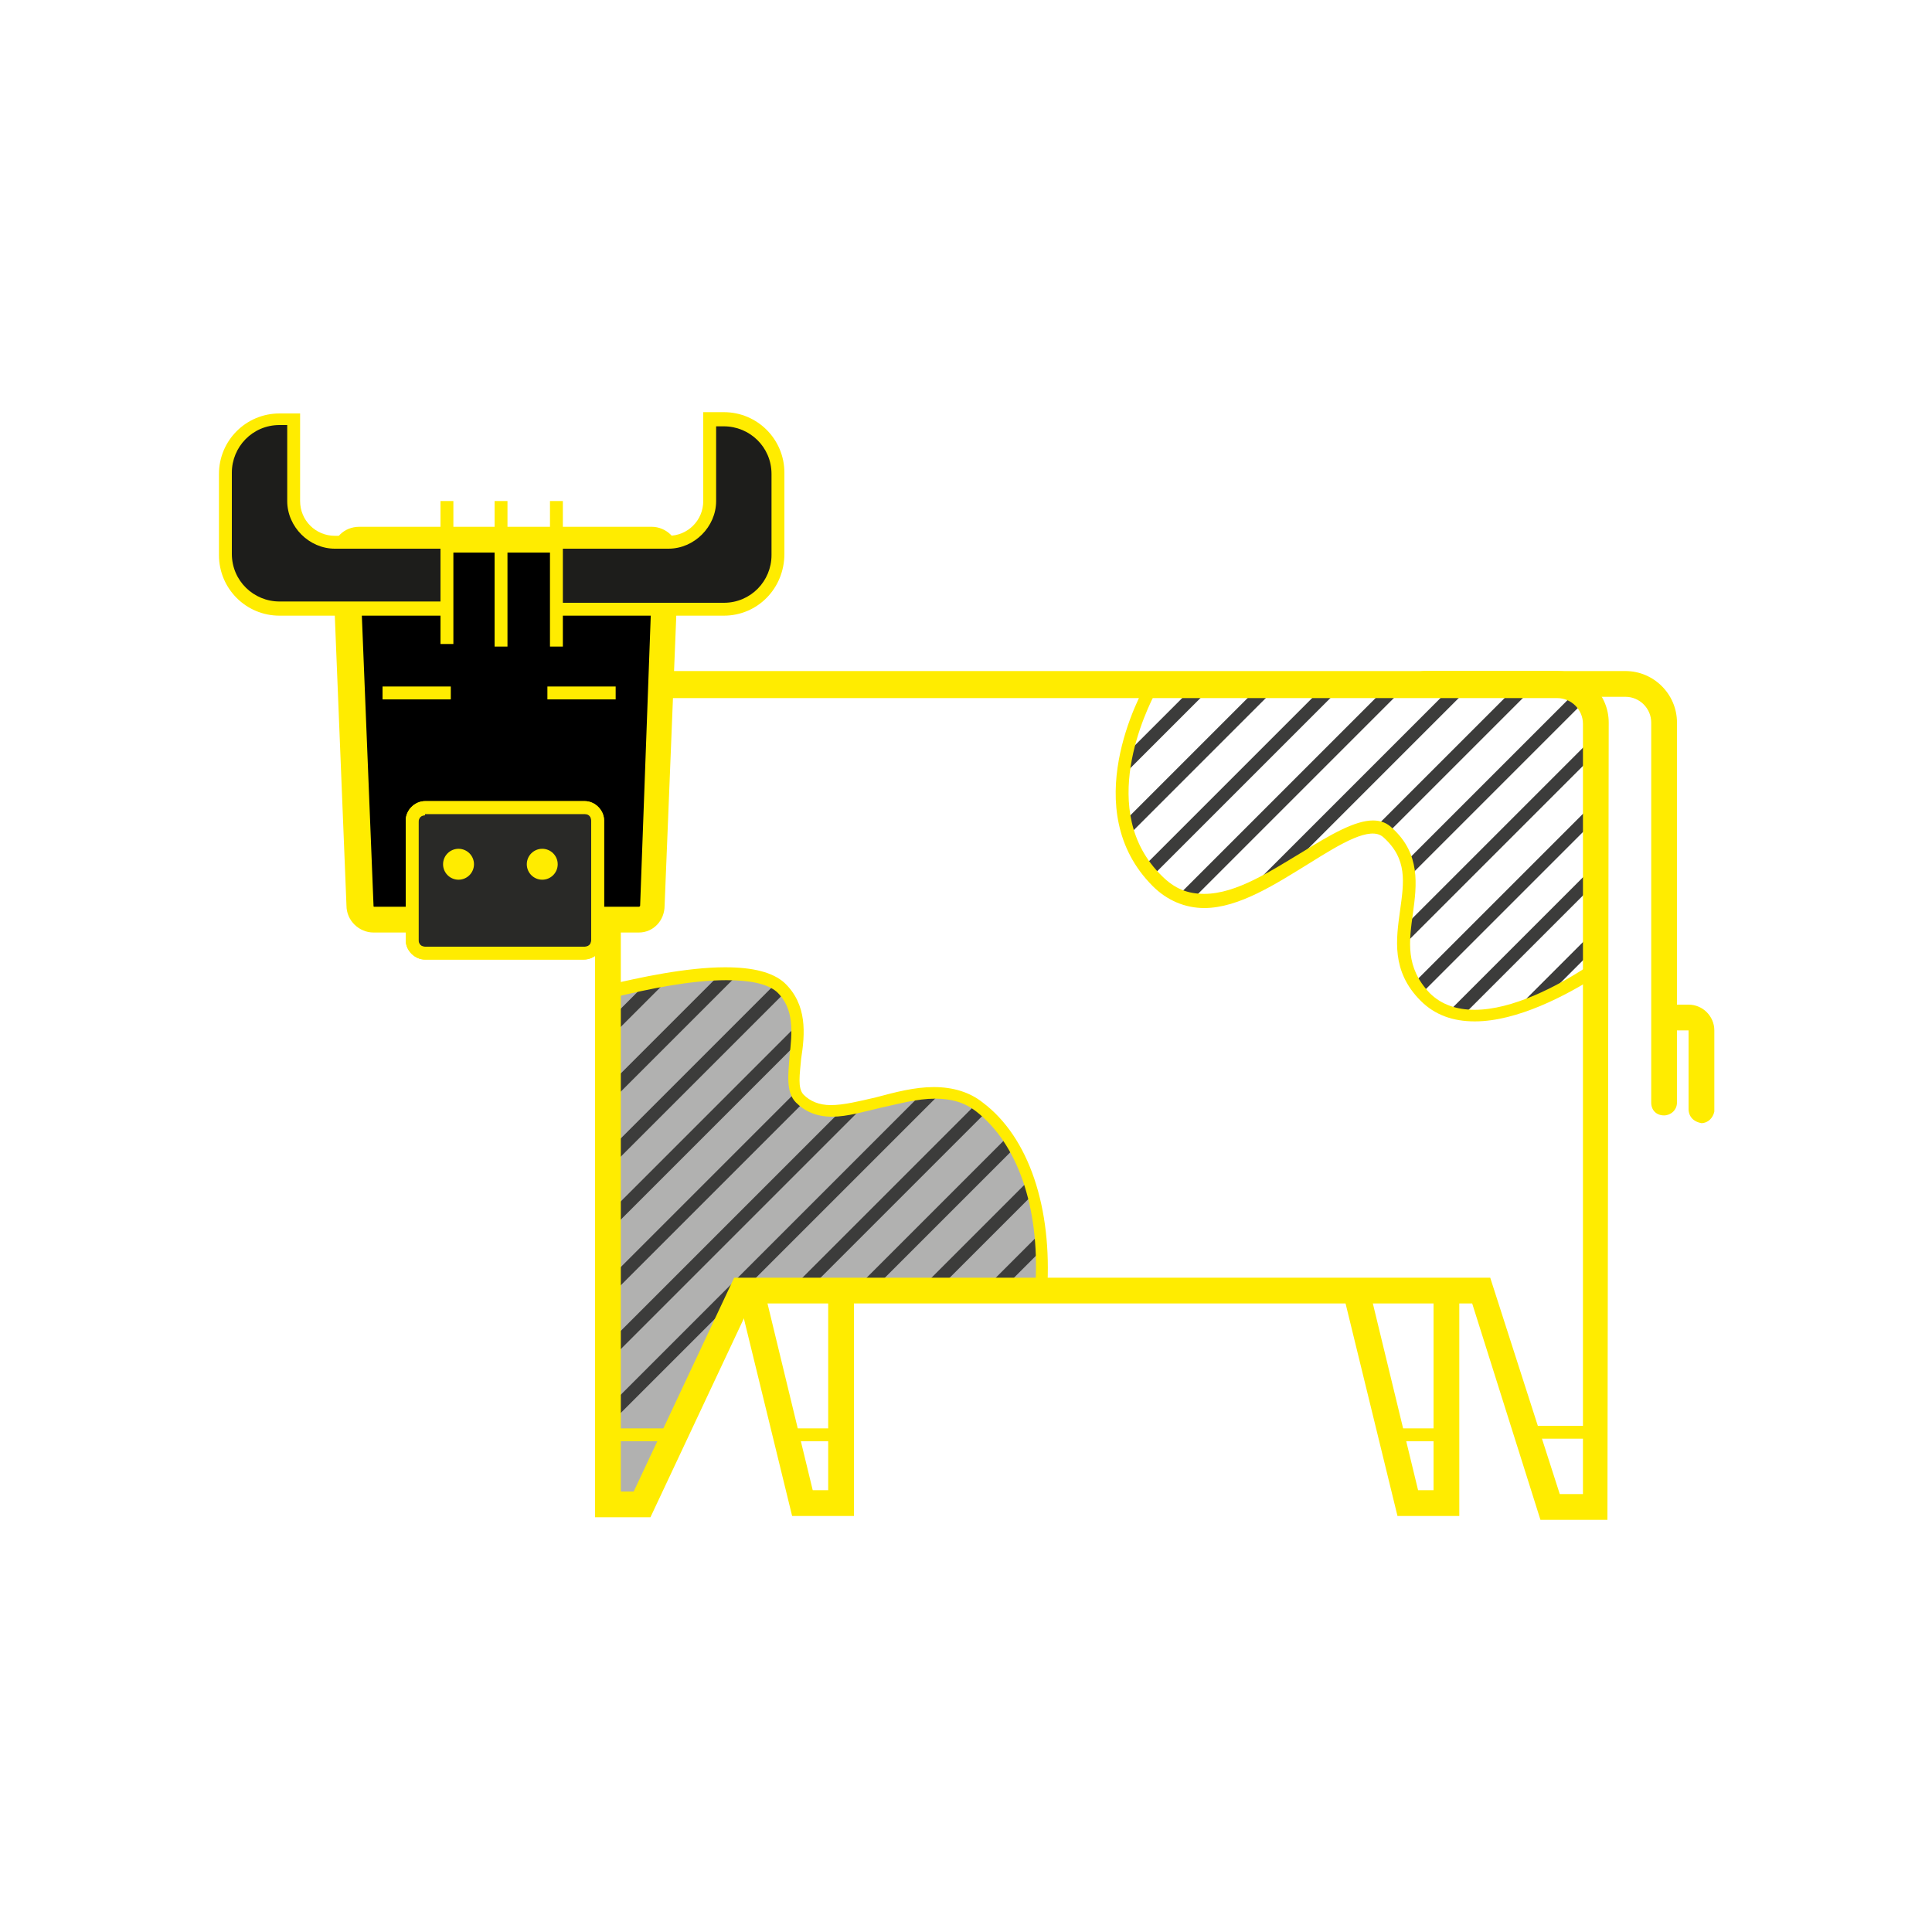<?xml version="1.0" encoding="utf-8"?>
<!-- Generator: Adobe Illustrator 18.0.0, SVG Export Plug-In . SVG Version: 6.00 Build 0)  -->
<!DOCTYPE svg PUBLIC "-//W3C//DTD SVG 1.1//EN" "http://www.w3.org/Graphics/SVG/1.1/DTD/svg11.dtd">
<svg version="1.1" id="Layer_1" xmlns="http://www.w3.org/2000/svg" xmlns:xlink="http://www.w3.org/1999/xlink" x="0px" y="0px"
	 viewBox="0 0 150 150" enable-background="new 0 0 150 150" xml:space="preserve">
<g>
	<rect x="117.7" y="110.7" fill="#FFEC00" width="6.1" height="1"/>
	<polygon fill="#FFEC00" points="113.3,117.7 108.5,117.7 104.2,100.1 106.2,99.6 110.1,115.7 111.3,115.7 111.3,100 113.3,100 	"/>
	<rect x="108.4" y="110.9" fill="#FFEC00" width="3.3" height="1"/>
	<polygon fill="#FFEC00" points="66.3,117.7 61.5,117.7 57.2,100.1 59.2,99.6 63.1,115.7 64.3,115.7 64.3,100 66.3,100 	"/>
	<rect x="61.4" y="110.9" fill="#FFEC00" width="3.3" height="1"/>
	<path fill="#FFEC00" d="M129.2,86.6c-0.6,0-1-0.4-1-1V56.1c0-1.1-0.9-2-2-2h-15.6c-0.6,0-1-0.4-1-1s0.4-1,1-1h15.6c2.2,0,4,1.8,4,4
		v29.5C130.2,86.2,129.7,86.6,129.2,86.6z"/>
	<path fill="#FFEC00" d="M132.1,87.2C132,87.2,132,87.2,132.1,87.2c-0.6-0.1-1-0.5-1-1.1l0-6.1h-1.8c-0.6,0-1-0.4-1-1s0.4-1,1-1h1.8
		c1.1,0,2,0.9,2,2v6.1c0,0,0,0.2,0,0.2C133,86.8,132.6,87.2,132.1,87.2z"/>
	<path opacity="0.4" fill="#3C3C3B" d="M76,86c-4.5-3.4-11.1,2.4-14-0.7c-1.5-1.6,1.4-6.1-1.5-8.7c-2.3-2.1-9.5-0.7-13.3,0.3v18.9
		v1.3v19.6h2.7l7.8-16.6h23.1C81.2,94.9,80,89,76,86z"/>
	<rect x="47.9" y="110.9" fill="#FFEC00" width="3.8" height="1"/>
	<g>
		<defs>
			<path id="SVGID_1_" d="M89.9,68.4c5.8,5.8,14.8-6.7,17.9-3.8c4.1,3.8-1.3,8.6,2.9,12.8c3.4,3.4,9.6,0.2,13.2-2.1V56.1
				c0-1.6-1.4-3-3-3H89.5C89.2,53.8,84.2,62.7,89.9,68.4z"/>
		</defs>
		<clipPath id="SVGID_2_">
			<use xlink:href="#SVGID_1_"  overflow="visible"/>
		</clipPath>
		<g clip-path="url(#SVGID_2_)">
			
				<rect x="89.2" y="51.1" transform="matrix(0.707 0.707 -0.707 0.707 66.602 -46.747)" fill="#3C3C3B" width="1" height="11.8"/>
			
				<rect x="90.9" y="50" transform="matrix(0.707 0.707 -0.707 0.707 69.456 -46.928)" fill="#3C3C3B" width="1" height="20.8"/>
			
				<rect x="95.2" y="49.3" transform="matrix(0.707 0.707 -0.707 0.707 71.214 -49.755)" fill="#3C3C3B" width="1" height="23.5"/>
			
				<rect x="99.4" y="48.8" transform="matrix(0.707 0.707 -0.707 0.707 72.989 -52.541)" fill="#3C3C3B" width="1" height="26.2"/>
			
				<rect x="104.3" y="48.9" transform="matrix(0.707 0.707 -0.707 0.707 74.505 -55.951)" fill="#3C3C3B" width="1" height="26.2"/>
			
				<rect x="112.1" y="50.3" transform="matrix(0.707 0.707 -0.707 0.707 74.805 -62.299)" fill="#3C3C3B" width="1" height="17.7"/>
			
				<rect x="115.6" y="49.3" transform="matrix(0.707 0.707 -0.707 0.707 76.904 -64.304)" fill="#3C3C3B" width="1" height="22.7"/>
			
				<rect x="115.9" y="52.1" transform="matrix(0.707 0.707 -0.707 0.707 80.284 -63.214)" fill="#3C3C3B" width="1" height="26.4"/>
			
				<rect x="116.9" y="58" transform="matrix(0.707 0.707 -0.707 0.707 83.444 -62.656)" fill="#3C3C3B" width="1" height="22.8"/>
			
				<rect x="118.1" y="63.2" transform="matrix(0.707 0.707 -0.707 0.707 86.462 -62.442)" fill="#3C3C3B" width="1" height="20"/>
			
				<rect x="120.8" y="68.5" transform="matrix(0.707 0.707 -0.707 0.707 88.888 -63.654)" fill="#3C3C3B" width="1" height="14"/>
		</g>
	</g>
	<path fill="#FFEC00" d="M114.5,79.3c-1.7,0-3.1-0.5-4.2-1.6c-2.3-2.3-1.9-4.8-1.6-7c0.3-2.2,0.6-4-1.3-5.7c-1-0.9-3.3,0.5-5.7,2
		c-2.6,1.6-5.5,3.5-8.2,3.5l0,0c-1.5,0-2.9-0.6-4-1.7c-5.9-5.9-1-14.9-0.4-15.9l0.1-0.2h31.6c1.9,0,3.5,1.6,3.5,3.5v19.4l-0.2,0.1
		C121.6,77.3,117.8,79.3,114.5,79.3z M106.6,63.7c0.6,0,1.1,0.2,1.5,0.6c2.2,2,1.9,4.4,1.6,6.6c-0.3,2.2-0.6,4.2,1.3,6.2
		c0.9,0.9,2.1,1.3,3.5,1.3c2.9,0,6.4-1.8,8.8-3.4V56.1c0-1.4-1.1-2.5-2.5-2.5h-31c-0.8,1.5-4.7,9.4,0.4,14.4c1,1,2,1.4,3.3,1.4
		c2.5,0,5.2-1.8,7.7-3.3C103.3,64.8,105.2,63.7,106.6,63.7z"/>
	<g>
		<defs>
			<path id="SVGID_3_" d="M76,86c-4.5-3.4-11.1,2.4-14-0.7c-1.5-1.6,1.4-6.1-1.5-8.7c-2.3-2.1-9.5-0.7-13.3,0.3v18.9v1.3v19.6h2.7
				l7.8-16.6h23.1C81.2,94.9,80,89,76,86z"/>
		</defs>
		<clipPath id="SVGID_4_">
			<use xlink:href="#SVGID_3_"  overflow="visible"/>
		</clipPath>
		<g clip-path="url(#SVGID_4_)">
			
				<rect x="48.4" y="73.4" transform="matrix(0.707 0.707 -0.707 0.707 69.718 -11.646)" fill="#3C3C3B" width="1" height="9.9"/>
			
				<rect x="51.2" y="71.6" transform="matrix(0.707 0.707 -0.707 0.707 72.102 -12.962)" fill="#3C3C3B" width="1" height="17.9"/>
			
				<rect x="53.4" y="72.4" transform="matrix(0.707 0.707 -0.707 0.707 74.74 -13.665)" fill="#3C3C3B" width="1" height="22.1"/>
			
				<rect x="53.5" y="75.8" transform="matrix(0.707 0.707 -0.707 0.707 78.202 -12.377)" fill="#3C3C3B" width="1" height="24.7"/>
			
				<rect x="53.6" y="80.2" transform="matrix(0.707 0.707 -0.707 0.707 81.725 -10.944)" fill="#3C3C3B" width="1" height="25.9"/>
			
				<rect x="56.1" y="80" transform="matrix(0.707 0.707 -0.707 0.707 84.212 -12.011)" fill="#3C3C3B" width="1" height="31.3"/>
			
				<rect x="58.6" y="78.1" transform="matrix(0.707 0.707 -0.707 0.707 86.699 -13.077)" fill="#3C3C3B" width="1" height="40"/>
			
				<rect x="67.8" y="81.4" transform="matrix(0.707 0.707 -0.707 0.707 86.429 -20.801)" fill="#3C3C3B" width="1" height="25"/>
			
				<rect x="71.7" y="84.3" transform="matrix(0.707 0.707 -0.707 0.707 88.346 -23.242)" fill="#3C3C3B" width="1" height="21.4"/>
			
				<rect x="74.6" y="88.6" transform="matrix(0.707 0.707 -0.707 0.707 90.691 -24.653)" fill="#3C3C3B" width="1" height="17.1"/>
			
				<rect x="77.5" y="93.6" transform="matrix(0.707 0.707 -0.707 0.707 93.023 -26.095)" fill="#3C3C3B" width="1" height="11.2"/>
		</g>
	</g>
	<path fill="#FFEC00" d="M50.2,117.2h-3.5V76.6l0.4-0.1c2.5-0.6,6.2-1.4,9.2-1.4c2.2,0,3.7,0.4,4.6,1.2c1.8,1.7,1.6,4,1.3,5.9
		c-0.1,1.2-0.3,2.3,0.2,2.8c0.5,0.5,1.2,0.8,2.1,0.8c1,0,2.2-0.3,3.5-0.6c1.5-0.4,3-0.8,4.5-0.8c1.5,0,2.8,0.4,3.8,1.2
		c3.6,2.7,5.4,8.2,5,14.6l0,0.5H58L50.2,117.2z M47.7,116.2h1.9l7.8-16.6h23c0.3-5.9-1.4-10.8-4.6-13.3c-0.9-0.7-1.9-1-3.2-1
		c-1.4,0-2.8,0.4-4.2,0.7c-1.3,0.3-2.6,0.7-3.8,0.7c-1.2,0-2.1-0.4-2.8-1.1c-0.8-0.8-0.6-2.2-0.5-3.6c0.2-1.8,0.4-3.7-1-5
		c-0.7-0.6-2-0.9-3.9-0.9c-2.8,0-6.1,0.7-8.6,1.3V116.2z"/>
	<path fill="#FFEC00" d="M124.8,118h-5.2l-5.3-16.8h-56l-7.8,16.6h-4.3V56.1c0-2.2,1.8-4,4-4h70.7c2.2,0,4,1.8,4,4L124.8,118z
		 M121.1,116h1.8l0-59.8c0-1.1-0.9-2-2-2H50.2c-1.1,0-2,0.9-2,2v59.6h1l7.8-16.6h58.7L121.1,116z"/>
	<g>
		<g>
			<path d="M49.6,71.4H29c-0.6,0-1.1-0.5-1.1-1.1L26.9,43c0-0.6,0.5-1.1,1.1-1.1h22.7c0.6,0,1.1,0.5,1.1,1.1l-1.1,27.3
				C50.6,71,50.1,71.4,49.6,71.4z"/>
			<path fill="#FFEC00" d="M49.6,72.4H29c-1.1,0-2.1-0.9-2.1-2.1l-1.1-27.3c0-1.2,0.9-2.1,2.1-2.1h22.7c1.1,0,2.1,0.9,2.1,2.1
				l-1.1,27.3C51.6,71.5,50.7,72.4,49.6,72.4z M28,42.9c0,0-0.1,0-0.1,0.1L29,70.3c0,0.1,0,0.1,0.1,0.1h20.5c0,0,0.1,0,0.1-0.1
				L50.7,43c0,0,0-0.1-0.1-0.1H28z"/>
		</g>
		<g>
			<path fill="#1D1D1B" d="M45.3,62.8H33c-0.5,0-1,0.5-1,1V73c0,0.6,0.5,1,1,1h12.4c0.5,0,1-0.4,1-1v-9.3
				C46.3,63.2,45.9,62.8,45.3,62.8z"/>
			<path fill="#FFEC00" d="M45.3,74.5H33c-0.8,0-1.5-0.7-1.5-1.5v-9.3c0-0.8,0.7-1.5,1.5-1.5h12.4c0.8,0,1.5,0.7,1.5,1.5V73
				C46.8,73.8,46.2,74.5,45.3,74.5z M33,63.3c-0.3,0-0.5,0.2-0.5,0.5V73c0,0.3,0.2,0.5,0.5,0.5h12.4c0.3,0,0.5-0.2,0.5-0.5v-9.3
				c0-0.3-0.2-0.5-0.5-0.5H33z"/>
		</g>
		<path opacity="0.4" fill="#3C3C3B" d="M45.3,62.8H33c-0.5,0-1,0.5-1,1V73c0,0.6,0.5,1,1,1h12.4c0.5,0,1-0.4,1-1v-9.3
			C46.3,63.2,45.9,62.8,45.3,62.8z"/>
		<circle fill="#FFEC00" cx="35.6" cy="67.1" r="1.2"/>
		<circle fill="#FFEC00" cx="42.1" cy="67.1" r="1.2"/>
		<path fill="none" stroke="#FFEC00" stroke-miterlimit="10" d="M36.8,50.2"/>
		<path fill="none" stroke="#FFEC00" stroke-miterlimit="10" d="M36.8,40.9"/>
		<rect x="38.4" y="38.9" fill="#FFEC00" width="1" height="11.3"/>
		<path fill="none" stroke="#FFEC00" stroke-miterlimit="10" d="M41.1,50.2"/>
		<path fill="none" stroke="#FFEC00" stroke-miterlimit="10" d="M41.1,40.9"/>
		<g>
			<path fill="#1D1D1B" d="M34.2,42h-8.3c-1.8,0-3.2-1.4-3.2-3.2v-6.3h-1.1c-2.3,0-4.2,1.9-4.2,4.2V43c0,2.3,1.9,4.2,4.2,4.2h12.7"
				/>
			<path fill="#FFEC00" d="M34.3,47.8H21.7c-2.6,0-4.7-2.1-4.7-4.7v-6.3c0-2.6,2.1-4.7,4.7-4.7h1.6v6.8c0,1.5,1.2,2.7,2.7,2.7h8.3v1
				h-8.3c-2,0-3.7-1.7-3.7-3.7V33h-0.6c-2.1,0-3.7,1.7-3.7,3.7V43c0,2.1,1.7,3.7,3.7,3.7h12.7V47.8z"/>
		</g>
		<g>
			<path fill="#1D1D1B" d="M43.7,42h8.3c1.8,0,3.2-1.4,3.2-3.2v-6.3h1.1c2.3,0,4.2,1.9,4.2,4.2V43c0,2.3-1.9,4.2-4.2,4.2H43.5"/>
			<path fill="#FFEC00" d="M56.2,47.8H43.5v-1h12.7c2.1,0,3.7-1.7,3.7-3.7v-6.3c0-2.1-1.7-3.7-3.7-3.7h-0.6v5.8c0,2-1.7,3.7-3.7,3.7
				h-8.3v-1h8.3c1.5,0,2.7-1.2,2.7-2.7V32h1.6c2.6,0,4.7,2.1,4.7,4.7V43C60.9,45.7,58.8,47.8,56.2,47.8z"/>
		</g>
		<rect x="34.2" y="38.9" fill="#FFEC00" width="1" height="11.1"/>
		<rect x="42.7" y="38.9" fill="#FFEC00" width="1" height="11.3"/>
		<rect x="29.7" y="53.3" fill="#FFEC00" width="5.3" height="1"/>
		<rect x="42.5" y="53.3" fill="#FFEC00" width="5.3" height="1"/>
		<path fill="#FFEC00" d="M45.3,74.5H33c-0.8,0-1.5-0.7-1.5-1.5v-9.3c0-0.8,0.7-1.5,1.5-1.5h12.4c0.8,0,1.5,0.7,1.5,1.5V73
			C46.8,73.8,46.2,74.5,45.3,74.5z M33,63.3c-0.3,0-0.5,0.2-0.5,0.5V73c0,0.3,0.2,0.5,0.5,0.5h12.4c0.3,0,0.5-0.2,0.5-0.5v-9.3
			c0-0.3-0.2-0.5-0.5-0.5H33z"/>
	</g>
</g>
</svg>
